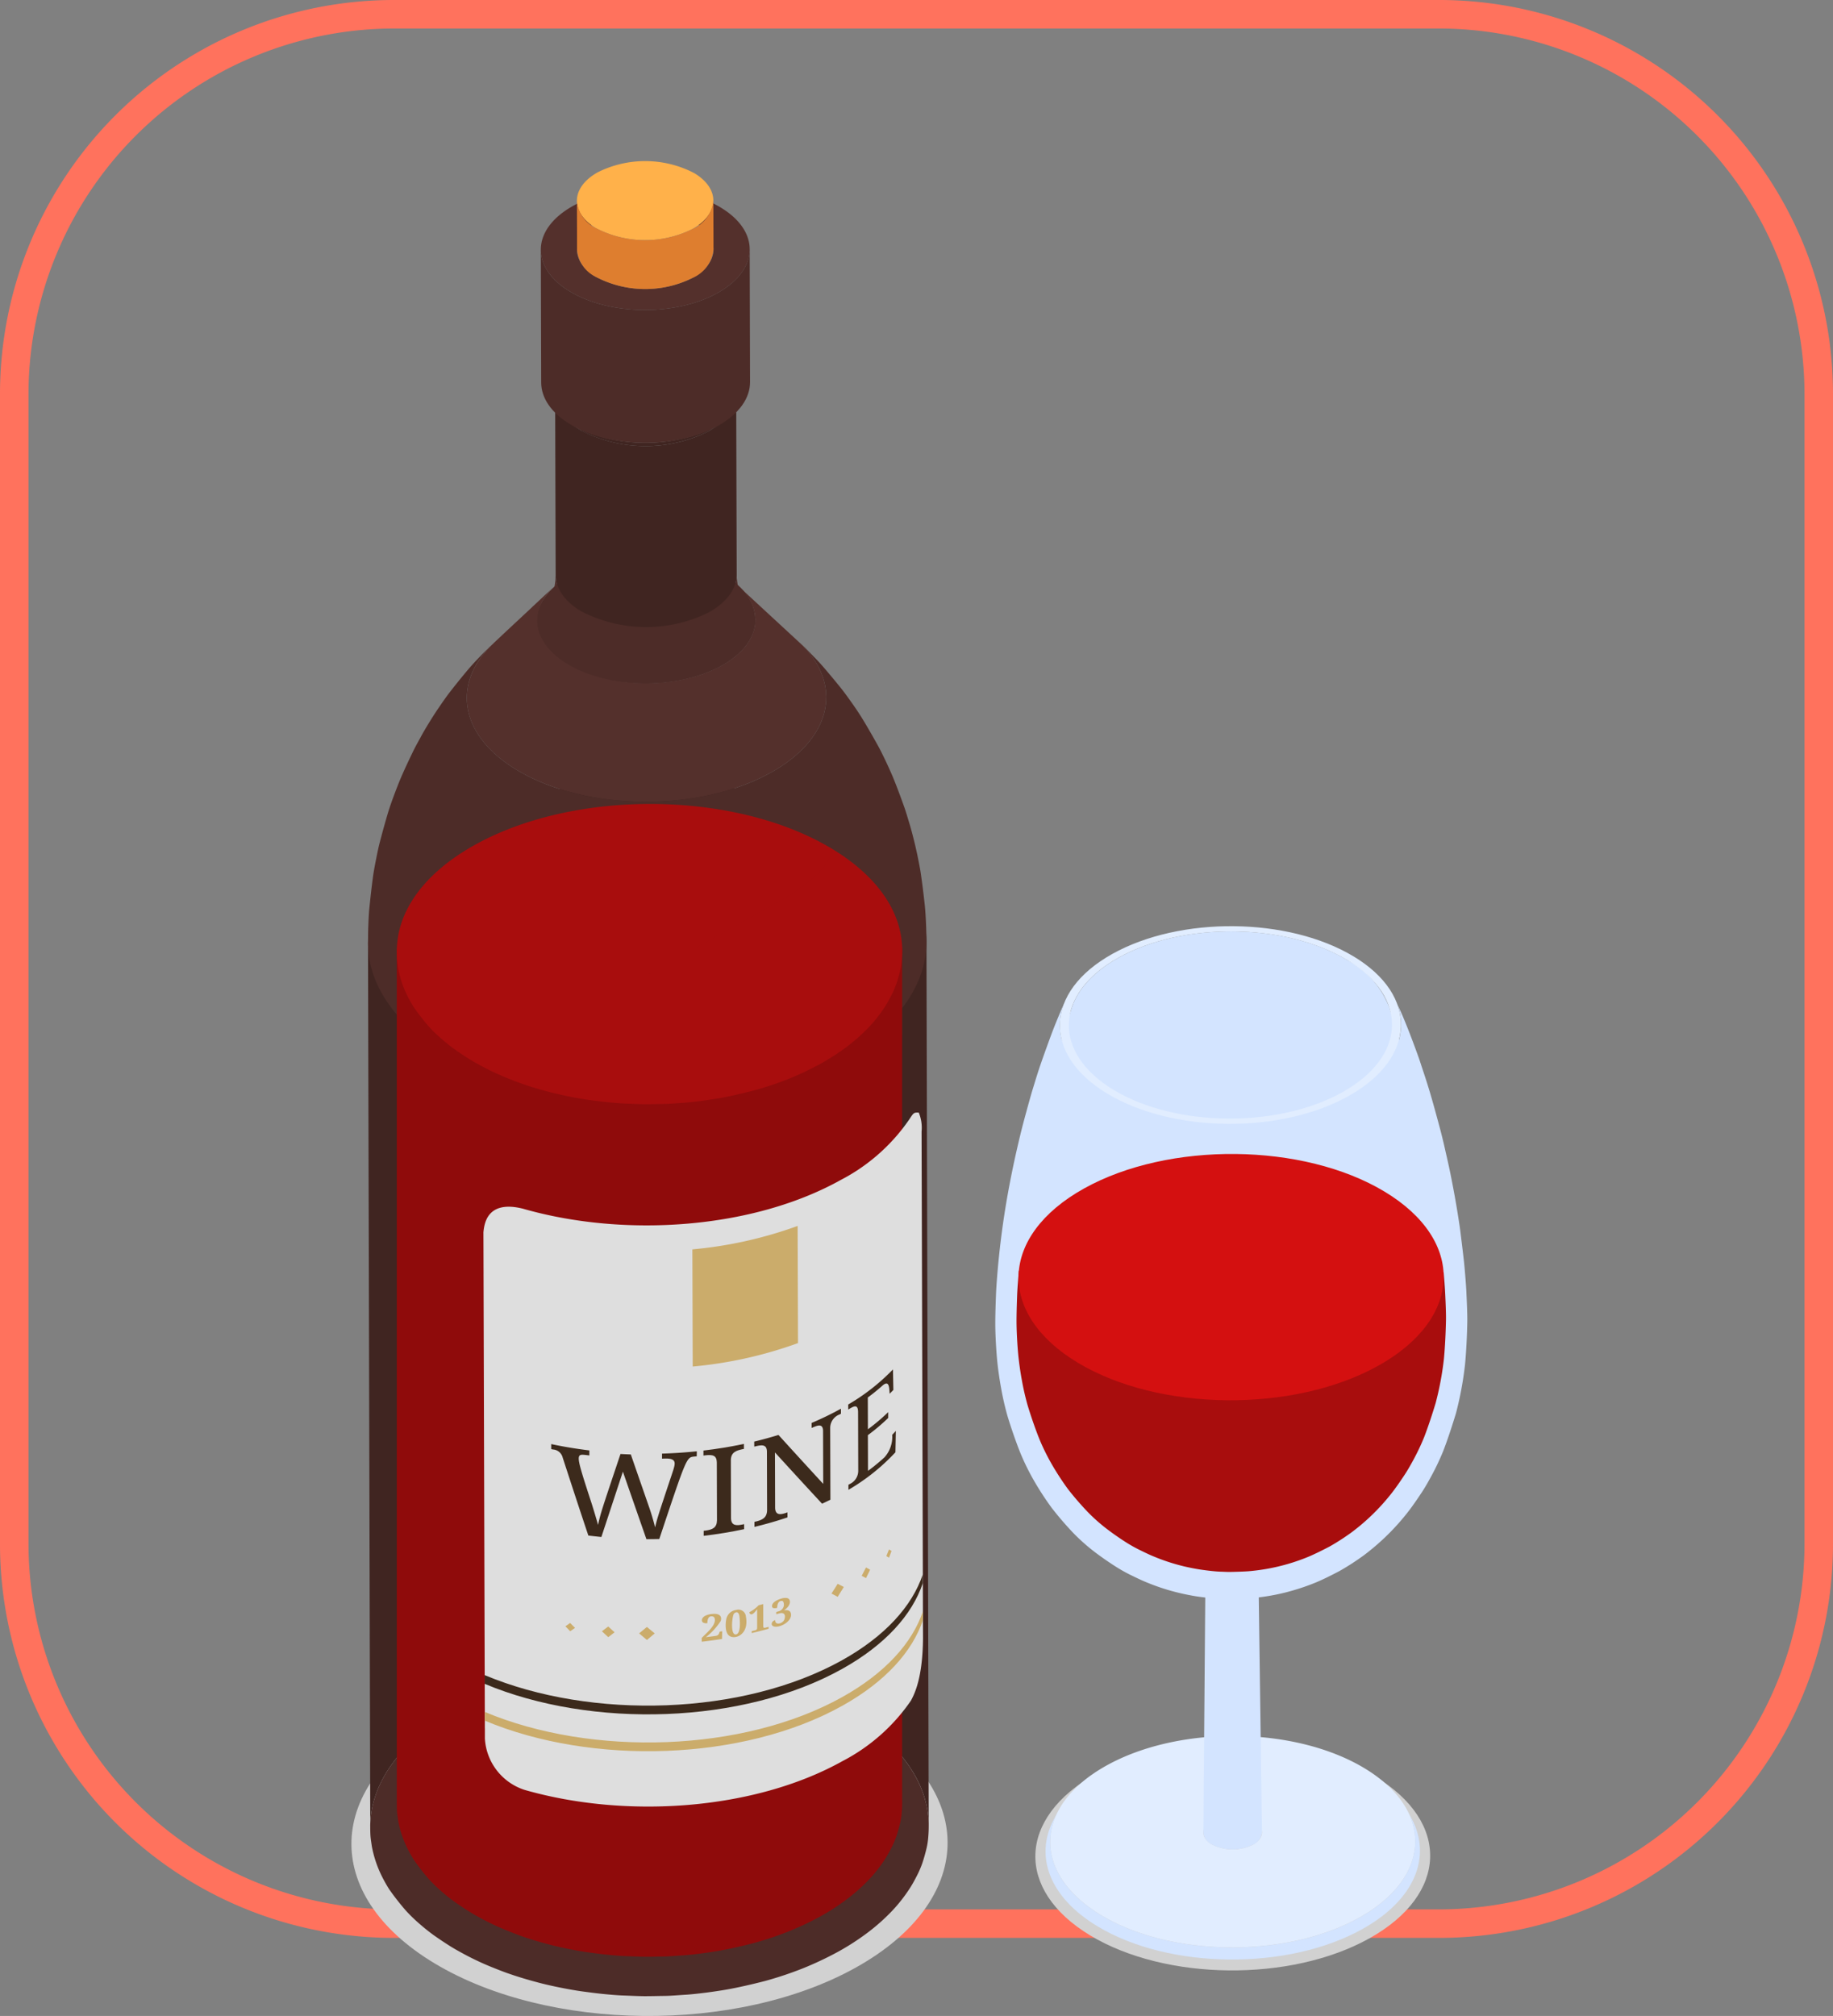 <svg xmlns="http://www.w3.org/2000/svg" xmlns:xlink="http://www.w3.org/1999/xlink" width="193" height="212.22" viewBox="0 0 193 212.22">
  <rect x="0" y="0" width="193" height="212.22" fill="#808080" stroke="none"/>
  <defs>
    <clipPath id="clip-path">
      <rect id="Rectángulo_401244" data-name="Rectángulo 401244" width="117.5" height="195.259" fill="none"/>
    </clipPath>
  </defs>
  <g id="Grupo_1100053" data-name="Grupo 1100053" transform="translate(-1124 -7722.039)">
    <g id="Grupo_1099254" data-name="Grupo 1099254" transform="translate(0 1651)">
      <path id="Rectángulo_401239" data-name="Rectángulo 401239" d="M40-1.5H150A41.467,41.467,0,0,1,191.5,40V161A41.467,41.467,0,0,1,150,202.5H40A41.467,41.467,0,0,1-1.5,161V40A41.467,41.467,0,0,1,40-1.5Zm110,201A38.544,38.544,0,0,0,188.5,161V40A38.544,38.544,0,0,0,150,1.5H40A38.544,38.544,0,0,0,1.5,40V161A38.544,38.544,0,0,0,40,199.5Z" transform="translate(1125.5 6072.539)" fill="#ff725d"/>
      <g id="Grupo_1099253" data-name="Grupo 1099253" transform="translate(1161 6088)">
        <g id="Grupo_1099252" data-name="Grupo 1099252" transform="translate(0 0)" clip-path="url(#clip-path)">
          <path id="Trazado_873839" data-name="Trazado 873839" d="M61.815,63.818c7.948,4.783,7.674,12.405-.609,17.025s-21.443,4.485-29.389-.3-7.677-12.405.609-17.022,21.441-4.487,29.389.3" transform="translate(45.983 106.243)" fill="#d1d1d1"/>
          <path id="Trazado_873840" data-name="Trazado 873840" d="M59.681,63.321,48.037,68.84a4.819,4.819,0,0,0-4.363-.044c-1.228.686-1.27,1.818-.089,2.529a4.8,4.8,0,0,0,4.363.044c1.228-.686,1.27-1.818.089-2.529l11.644-5.519c7.348,4.424,7.1,11.47-.564,15.739s-19.822,4.15-27.17-.274-7.1-11.47.562-15.739,19.825-4.147,27.173.274" transform="translate(46.983 105.855)" fill="#e1edff"/>
          <path id="Trazado_873841" data-name="Trazado 873841" d="M27.264,63.76c.158-.3.315-.6.47-.9-1.945,3.729-.456,7.934,4.526,10.933,7.348,4.421,19.512,4.545,27.173.274,5.411-3.018,7.127-7.423,5.068-11.31l.479.9c2.108,3.984.351,8.5-5.2,11.6-7.857,4.382-20.337,4.255-27.873-.282C26.794,71.9,25.27,67.583,27.264,63.76" transform="translate(46.668 110.855)" fill="#d3e4ff"/>
          <path id="Trazado_873842" data-name="Trazado 873842" d="M32.426,82.37q.116-14.694.235-29.386a1.349,1.349,0,0,0,.772,1.115,4.313,4.313,0,0,0,3.912.039,1.4,1.4,0,0,0,.849-1.17q.05,3.673.1,7.345t.1,7.348q.1,7.345.2,14.69a1.565,1.565,0,0,1-.952,1.309,4.813,4.813,0,0,1-4.36-.044,1.51,1.51,0,0,1-.86-1.245" transform="translate(57.281 93.568)" fill="#d3e4ff"/>
          <path id="Trazado_873843" data-name="Trazado 873843" d="M39.923,32.363c-.058-.158-.122-.315-.194-.47.055.147.122.307.194.47" transform="translate(70.182 56.34)" fill="#f8ff2e"/>
          <path id="Trazado_873844" data-name="Trazado 873844" d="M74.12,67.338c-.044-.927-.191-2.648-.26-3.278-.111-1-.274-2.332-.4-3.328-.069-.523-.18-1.217-.263-1.737-.122-.753-.318-1.931-.628-3.5-.249-1.256-.249-1.256-.769-3.549-.124-.542-.3-1.262-.443-1.8-.282-1.054-.661-2.459-.968-3.505-.155-.539-.376-1.25-.548-1.784-.163-.515-.4-1.2-.564-1.712s-.429-1.228-.622-1.751c-.764-2.069-1.322-3.345-1.328-3.359-.144-.329-.335-.728-.5-1.1a6.155,6.155,0,0,1,.2,3.776c-.29-1-.62-2.105-1.018-3.367a9.516,9.516,0,0,0-4.457-5.024c-6.5-3.915-17.271-4.023-24.049-.243-2.692,1.5-4.349,3.389-4.963,5.364-.382,1.226-.747,2.479-1,3.375a6.218,6.218,0,0,1,.365-4.255c-.827,1.84-1.389,3.328-1.394,3.345-.376,1-.86,2.343-1.212,3.356-.183.523-.407,1.228-.57,1.762s-.385,1.242-.534,1.779c-.293,1.051-.681,2.454-.946,3.511-.3,1.223-.755,3.143-1.179,5.35a89.528,89.528,0,0,0-1.383,10.247c-.036.49-.083,1.145-.1,1.638-.036.91-.075,2.122-.075,3.032,0,1.134.086,2.645.188,3.771.08.9.252,2.083.412,2.966a29.907,29.907,0,0,0,.683,3c.368,1.217.918,2.822,1.4,4a24.863,24.863,0,0,0,1.364,2.764A30.948,30.948,0,0,0,30.456,90,34.108,34.108,0,0,0,32.8,92.716a20.763,20.763,0,0,0,1.945,1.743c.75.587,1.793,1.314,2.6,1.815a16.3,16.3,0,0,0,1.491.824c.373.18.871.423,1.253.589s.9.373,1.295.515a22.079,22.079,0,0,0,2.352.714c.73.185,1.7.365,2.21.434.426.055,1.422.191,2.133.213.315.011.739.039,1.054.033.631-.006,1.475-.03,2.105-.072.31-.019,1.289-.116,2.18-.274a21.547,21.547,0,0,0,2.3-.523,23.5,23.5,0,0,0,2.526-.869c.766-.315,1.754-.813,2.487-1.2a25.589,25.589,0,0,0,2.316-1.475c.393-.268.888-.67,1.256-.974a24.6,24.6,0,0,0,3.483-3.555c.551-.681,1.209-1.643,1.688-2.374.321-.487.7-1.165.977-1.679a25.818,25.818,0,0,0,1.209-2.548c.465-1.184.99-2.8,1.358-4.014a35.831,35.831,0,0,0,.952-5.113c.133-1.345.216-3.143.241-4.493.014-.7-.044-2.069-.094-3.1" transform="translate(43.283 51.775)" fill="#d3e4ff"/>
          <path id="Trazado_873845" data-name="Trazado 873845" d="M37,71.643c-.736-.456-1.685-1.118-2.365-1.652a18.515,18.515,0,0,1-1.771-1.585,31.122,31.122,0,0,1-2.136-2.465,29.183,29.183,0,0,1-1.735-2.67,23,23,0,0,1-1.239-2.512c-.437-1.071-.938-2.531-1.273-3.638a27.732,27.732,0,0,1-.62-2.725c-.149-.8-.3-1.884-.376-2.7-.094-1.024-.169-2.4-.172-3.43,0-.827.036-1.931.066-2.758.019-.445.061-1.043.094-1.488.022-.326.05-.656.077-.985.232-2.659,44.707-.232,44.738.094.061.705.13,1.616.158,2.191.047.935.1,2.183.086,2.816-.022,1.226-.1,2.863-.216,4.086a32.345,32.345,0,0,1-.869,4.651c-.332,1.109-.813,2.576-1.234,3.652a23.968,23.968,0,0,1-1.1,2.318c-.252.468-.6,1.084-.891,1.527-.437.664-1.035,1.541-1.535,2.158a22.37,22.37,0,0,1-3.168,3.237c-.335.274-.786.639-1.143.885a23.554,23.554,0,0,1-2.105,1.342c-.667.349-1.566.8-2.263,1.09a21.116,21.116,0,0,1-4.39,1.267c-.813.144-1.7.232-1.984.249-.573.036-1.342.058-1.914.066-.288,0-.672-.022-.96-.03-.647-.022-1.552-.144-1.939-.2-.468-.061-1.347-.227-2.014-.393a20.739,20.739,0,0,1-2.136-.65c-.357-.127-.83-.318-1.179-.468s-.8-.373-1.14-.537A15.043,15.043,0,0,1,37,71.643" transform="translate(44.718 73.852)" fill="#a80d0d"/>
          <path id="Trazado_873846" data-name="Trazado 873846" d="M63.923,41.738c8.557,5.151,8.264,13.357-.656,18.331s-23.089,4.83-31.646-.321-8.264-13.357.656-18.331,23.089-4.83,31.646.321" transform="translate(44.854 66.738)" fill="#d41010"/>
          <path id="Trazado_873847" data-name="Trazado 873847" d="M57.879,32.286C64.746,36.419,64.511,43,57.354,47s-18.525,3.876-25.391-.257-6.631-10.718.526-14.71,18.525-3.876,25.391.257m-.683.382c-6.5-3.915-17.271-4.023-24.052-.243s-7,10.018-.5,13.932S49.917,50.382,56.7,46.6s7-10.018.5-13.932" transform="translate(47.63 51.424)" fill="#e1edff"/>
          <path id="Trazado_873848" data-name="Trazado 873848" d="M54.035,62.988c12,7.223,11.589,18.732-.918,25.707S20.74,95.469,8.739,88.246-2.85,69.514,9.657,62.539s32.377-6.775,44.378.448" transform="translate(0.001 101.464)" fill="#d1d1d1"/>
          <path id="Trazado_873849" data-name="Trazado 873849" d="M26.867,17.05c4.438,2.67,4.285,6.925-.34,9.5s-11.968,2.5-16.406-.166-3.97-6.858.653-9.437,11.655-2.57,16.093.1" transform="translate(12.431 26.554)" fill="#4d2c28"/>
          <path id="Trazado_873850" data-name="Trazado 873850" d="M.882,72.5c.7-3.862,3.671-7.611,8.883-10.518,11.719-6.532,30.329-6.344,41.57.421.017.124.365,2.509-6.482,6.327-3.588,2-13.96,7.785-14.707,8.2a.047.047,0,0,0-.039,0c-.008.008-.011.017,0,.022a.033.033,0,0,0,.039,0c.011-.006.011-.014,0-.022.747-.415,11.119-6.2,14.707-8.2,6.847-3.818,6.5-6.2,6.482-6.327,4.673,2.814,7.337,6.322,8.012,9.929a10.324,10.324,0,0,1,.174,1.549,14.309,14.309,0,0,1-.058,1.613,7.452,7.452,0,0,1-.16,1.015c-.111.481-.288,1.123-.448,1.594a10.307,10.307,0,0,1-.456,1.1c-.221.451-.539,1.049-.811,1.475a16.331,16.331,0,0,1-1.92,2.465,20.938,20.938,0,0,1-2.562,2.282,26.17,26.17,0,0,1-3.187,2.056,35.548,35.548,0,0,1-3.583,1.69,38,38,0,0,1-4.014,1.347c-1.231.321-2.885.705-4.139.921-.642.111-1.5.238-2.141.318s-1.508.183-2.155.219-1.519.116-2.172.122-1.527.033-2.18.028-1.522-.05-2.174-.072-1.527-.1-2.18-.166-1.5-.177-2.136-.263-1.511-.243-2.155-.371c-.62-.119-1.444-.3-2.058-.454-.634-.16-1.477-.393-2.1-.584-.587-.177-1.361-.432-1.937-.647-.614-.232-1.428-.553-2.031-.816-.537-.235-1.242-.57-1.762-.841s-1.184-.634-1.677-.932c-.548-.335-1.262-.811-1.787-1.179-.5-.346-1.129-.852-1.585-1.25a16.94,16.94,0,0,1-1.486-1.436,27.156,27.156,0,0,1-1.746-2.23,15.1,15.1,0,0,1-.9-1.632A12.021,12.021,0,0,1,.882,76.33C.84,76.023.771,75.611.746,75.3c-.028-.365-.03-.855-.03-1.22A12.682,12.682,0,0,1,.882,72.5" transform="translate(1.265 101.049)" fill="#4d2c28"/>
          <path id="Trazado_873851" data-name="Trazado 873851" d="M27.351,130.228c-.011-4.23-2.731-8.46-8.186-11.744l-.238-93.03c5.456,3.281,8.172,7.511,8.186,11.741.072,25.242.166,67.791.238,93.033" transform="translate(33.435 44.965)" fill="#402521"/>
          <path id="Trazado_873852" data-name="Trazado 873852" d="M.632,40.689C.618,36.2,3.648,31.717,9.679,28.353c11.716-6.532,30.327-6.344,41.567.421l.238,93.033c-11.24-6.767-29.851-6.955-41.567-.421C3.885,124.747.859,129.235.87,133.722.8,108.48.7,65.931.632,40.689" transform="translate(1.116 41.646)" fill="#402521"/>
          <path id="Trazado_873853" data-name="Trazado 873853" d="M7.229,22.133c.188-.177.443-.412.631-.589l.315-.3c.188-.174.443-.412.631-.589s.44-.412.631-.589c.094-.089.221-.2.315-.293.188-.177.44-.412.631-.589s.44-.412.631-.589l.315-.3c.188-.177.44-.412.631-.589s.44-.412.631-.589c.094-.089.221-.2.315-.293.188-.177.44-.412.631-.589-2.7,2.523-2.233,5.873,1.475,8.1,4.388,2.642,11.653,2.717,16.228.166,3.992-2.227,4.615-5.716,1.793-8.322q3.17,2.926,6.341,5.857C44.027,26.344,43,32.1,36.416,35.767,28.875,39.972,16.9,39.85,9.661,35.5c-6.114-3.679-6.886-9.2-2.432-13.362" transform="translate(7.757 28.597)" fill="#54302c"/>
          <path id="Trazado_873854" data-name="Trazado 873854" d="M.632,50c.008-.512.008-1.2.028-1.707.019-.556.05-1.3.1-1.851.1-1.015.249-2.365.387-3.375.072-.548.207-1.275.315-1.818s.252-1.264.39-1.8c.252-.979.611-2.274.9-3.24.16-.528.407-1.223.6-1.74s.456-1.206.67-1.715c.385-.921.954-2.122,1.389-3.018.243-.5.609-1.14.871-1.629.235-.434,1.051-1.82,1.84-2.968.318-.462.741-1.079,1.084-1.522.589-.764,1.4-1.765,2.022-2.5.368-.432.883-.979,1.275-1.383s.949-.949,1.367-1.342C9.418,22.554,10.19,28.076,16.3,31.756c7.237,4.355,19.216,4.476,26.758.271,6.582-3.671,7.608-9.423,2.955-13.722a14.719,14.719,0,0,1,1.12,1.079c.412.418.96.974,1.342,1.414.631.728,1.455,1.715,2.053,2.468.357.451.8,1.076,1.132,1.546s.747,1.09,1.04,1.574c.515.844,1.17,1.986,1.649,2.852.268.49.595,1.165.835,1.671s.545,1.181.758,1.7c.382.927.844,2.183,1.179,3.126.185.526.387,1.239.551,1.768.006.017.473,1.588.847,3.433.111.542.255,1.267.332,1.818.147,1.007.313,2.354.418,3.367.055.553.094,1.295.119,1.851s.041,1.3.044,1.859c.011,4.487-3.018,8.975-9.047,12.336-11.716,6.532-30.327,6.344-41.57-.421C3.36,58.458.643,54.228.632,50" transform="translate(1.116 32.337)" fill="#4d2c28"/>
          <path id="Trazado_873855" data-name="Trazado 873855" d="M7.075,20.579a7.093,7.093,0,0,0,1.934-4.8c.006,1.369.885,2.742,2.653,3.807a14.857,14.857,0,0,0,13.476.136c1.956-1.09,2.935-2.545,2.933-4a7.1,7.1,0,0,0,1.961,4.789c.006,1.751-1.179,3.5-3.533,4.817-4.573,2.551-11.841,2.476-16.228-.166-2.13-1.281-3.19-2.933-3.2-4.584" transform="translate(12.498 27.777)" fill="#4d2c28"/>
          <path id="Trazado_873856" data-name="Trazado 873856" d="M7.809,27.945,7.754,8.894c.006,1.372.885,2.742,2.653,3.807a14.84,14.84,0,0,0,13.476.136c1.956-1.09,2.938-2.545,2.933-4l.055,19.05c0,1.455-.979,2.908-2.933,4a14.84,14.84,0,0,1-13.476-.136c-1.768-1.065-2.65-2.435-2.653-3.807" transform="translate(13.698 15.615)" fill="#402521"/>
          <path id="Trazado_873857" data-name="Trazado 873857" d="M9.438,10.679,8.406,10.09a17.191,17.191,0,0,0,15.338.033c.047-.025.1-.053.144-.08-.343.2-.686.4-1.032.595l-.124.072a14.9,14.9,0,0,1-13.293-.03" transform="translate(14.849 17.742)" fill="#402521"/>
          <path id="Trazado_873858" data-name="Trazado 873858" d="M26.14,3.005c4.205,2.529,4.061,6.562-.321,9.005s-11.343,2.374-15.548-.158S6.21,5.29,10.592,2.847,21.935.474,26.14,3.005M23.39,4.538a11.189,11.189,0,0,0-10.159-.1c-2.863,1.6-2.957,4.23-.21,5.884a11.2,11.2,0,0,0,10.159.1c2.863-1.6,2.957-4.23.21-5.884" transform="translate(12.735 1.873)" fill="#54302c"/>
          <path id="Trazado_873859" data-name="Trazado 873859" d="M7.248,17.4,7.209,3.414c0,1.582,1.021,3.165,3.06,4.393,4.205,2.531,11.166,2.6,15.548.158C28.071,6.706,29.206,5.029,29.2,3.35l.039,13.985c.006,1.677-1.126,3.356-3.383,4.615-4.382,2.443-11.343,2.371-15.545-.158C8.269,20.563,7.253,18.981,7.248,17.4" transform="translate(12.735 5.918)" fill="#4d2c28"/>
          <path id="Trazado_873860" data-name="Trazado 873860" d="M20.949,1.27c2.747,1.654,2.653,4.288-.21,5.884a11.2,11.2,0,0,1-10.159-.1C7.836,5.4,7.93,2.764,10.79,1.168a11.189,11.189,0,0,1,10.159.1" transform="translate(15.16 0)" fill="#ffb14a"/>
          <path id="Trazado_873861" data-name="Trazado 873861" d="M8.6,6.678l-.014-5.14a3.52,3.52,0,0,0,2,2.872,11.192,11.192,0,0,0,10.156.1A3.646,3.646,0,0,0,22.949,1.5l.017,5.14a3.648,3.648,0,0,1-2.21,3.013,11.181,11.181,0,0,1-10.159-.1,3.516,3.516,0,0,1-2-2.869" transform="translate(15.16 2.643)" fill="#de7e2f"/>
          <path id="Trazado_873862" data-name="Trazado 873862" d="M54.938,119.655c-.011-.318,0-89.738,0-89.738L1.727,30.1v89.738c0,.332.006.775.028,1.1.022.282.083.653.122.932a10.914,10.914,0,0,0,.847,2.645A13.472,13.472,0,0,0,3.542,126a24.593,24.593,0,0,0,1.577,2.02,16.1,16.1,0,0,0,1.345,1.3c.415.36.985.819,1.436,1.134.476.332,1.12.761,1.616,1.062.445.271,1.054.606,1.519.847s1.109.548,1.594.758c.545.238,1.281.531,1.837.739.52.2,1.223.426,1.751.589.567.172,1.331.382,1.9.526.556.138,1.3.3,1.865.412.581.113,1.361.255,1.948.332s1.353.183,1.934.238,1.378.136,1.973.152,1.375.058,1.967.066,1.38-.019,1.973-.025,1.375-.077,1.964-.111,1.367-.125,1.95-.2,1.358-.185,1.937-.288c1.134-.194,2.631-.542,3.746-.833a34.175,34.175,0,0,0,3.632-1.22,32.377,32.377,0,0,0,3.242-1.527,23.583,23.583,0,0,0,2.883-1.862,18.663,18.663,0,0,0,2.318-2.067,14.5,14.5,0,0,0,1.74-2.23c.243-.385.531-.924.733-1.333a9.837,9.837,0,0,0,.412-1c.144-.426.3-1,.407-1.444a6.821,6.821,0,0,0,.144-.918,12.82,12.82,0,0,0,.053-1.458m-26.581,2.78a.041.041,0,0,1-.036,0c-.008-.006-.008-.014,0-.019h.033c.011.006.011.014,0,.019" transform="translate(3.051 52.85)" fill="#8f0b0b"/>
          <path id="Trazado_873863" data-name="Trazado 873863" d="M1.879,38.3c.634-3.494,3.32-6.886,8.04-9.517,10.6-5.912,27.441-5.741,37.614.382.017.113.329,2.269-5.865,5.724-3.248,1.812-12.632,7.044-13.307,7.42a.041.041,0,0,0-.036,0v.019a.041.041,0,0,0,.036,0v-.019c.675-.376,10.059-5.608,13.307-7.42,6.194-3.455,5.882-5.611,5.865-5.724,4.227,2.545,6.64,5.718,7.248,8.983a9.874,9.874,0,0,1,.16,1.4,14.323,14.323,0,0,1-.053,1.461,7.379,7.379,0,0,1-.147.918c-.1.437-.26,1.015-.407,1.441a8.715,8.715,0,0,1-.412,1c-.2.409-.487.949-.733,1.336a14.747,14.747,0,0,1-1.737,2.23A18.867,18.867,0,0,1,49.134,50a23.825,23.825,0,0,1-2.885,1.859,32.347,32.347,0,0,1-3.24,1.53,34.314,34.314,0,0,1-3.632,1.217c-1.115.29-2.612.639-3.746.835-.578.1-1.356.213-1.937.288s-1.364.163-1.95.2-1.375.105-1.967.111-1.381.03-1.973.025S26.427,56.02,25.837,56s-1.381-.094-1.973-.152-1.353-.16-1.934-.238-1.364-.219-1.948-.335c-.562-.108-1.306-.274-1.862-.412-.575-.141-1.336-.351-1.9-.526-.531-.16-1.234-.393-1.751-.587-.556-.21-1.292-.5-1.837-.739-.487-.213-1.126-.515-1.6-.761s-1.071-.573-1.516-.844c-.5-.3-1.143-.733-1.618-1.065-.448-.315-1.021-.772-1.433-1.134a15.3,15.3,0,0,1-1.347-1.3,24.685,24.685,0,0,1-1.577-2.017,13.926,13.926,0,0,1-.816-1.477,10.749,10.749,0,0,1-.847-2.645c-.039-.279-.1-.653-.122-.932-.025-.332-.03-.775-.03-1.1A11.34,11.34,0,0,1,1.879,38.3" transform="translate(3.051 43.213)" fill="#a80d0d"/>
          <path id="Trazado_873864" data-name="Trazado 873864" d="M51.3,89.622l-.011-5.1,0,.011L51.157,38.2a4.129,4.129,0,0,0-.3-2c-.52,0-.52,0-.985.711A19.8,19.8,0,0,1,42.644,43.3c-9.21,5.137-22.677,6.12-33.481,3.018-3.785-.935-4.05,1.635-4.139,2.482l.147,51.421,0,.8.006,0,0,1.084A6.047,6.047,0,0,0,9.338,107.5c10.8,3.1,24.271,2.116,33.481-3.018A19.8,19.8,0,0,0,50.042,98.1c.368-.7,1.231-2.346,1.267-6.582Z" transform="translate(8.877 63.954)" fill="#dedede"/>
          <path id="Trazado_873865" data-name="Trazado 873865" d="M24.06,40.517a44,44,0,0,1-11.083,2.468l.036,12.333A44.028,44.028,0,0,0,24.1,52.85Z" transform="translate(22.924 71.575)" fill="#cbac6b"/>
          <path id="Trazado_873866" data-name="Trazado 873866" d="M22.931,49.58c-1.212.127-2.437.207-3.663.246l0,.528.346-.011c1.209-.025,1.051.5.833,1.231-1.657,4.974-1.657,4.974-1.909,6.012-.257-1.043-.556-1.917-.656-2.2-.57-1.641-1.331-3.832-1.9-5.475-.365-.011-.728-.028-1.087-.047-2.072,6.175-2.072,6.175-2.365,7.467-.183-.672-.4-1.389-.653-2.194-1.721-5.287-1.721-5.287-.6-5.162l.338.041v-.528c-1.358-.166-2.7-.387-4.014-.667l0,.528.188.041a1.123,1.123,0,0,1,1.021.86c1.591,4.872,1.652,5.06,2.7,8.2.456.055.913.105,1.372.152.681-2.064,1.588-4.814,2.266-6.878.741,2.133,1.732,4.977,2.476,7.107.454,0,.9-.006,1.356-.017,2.863-8.585,2.863-8.585,3.657-8.676.094-.008.188-.017.285-.028Z" transform="translate(13.438 86.235)" fill="#3c2a1c"/>
          <path id="Trazado_873867" data-name="Trazado 873867" d="M17.657,48.811c-1.394.3-2.816.531-4.258.7v.528l.191-.025c.775-.089,1.2,0,1.215.739l.017,6.117c-.014.758-.473.971-1.209,1.068l-.191.022,0,.528c1.441-.172,2.863-.4,4.258-.7V57.26l-.191.041c-.57.113-1.179.166-1.19-.672l-.017-6.117c.014-.813.567-1,1.184-1.134.064-.011.127-.025.191-.039Z" transform="translate(23.67 86.226)" fill="#3c2a1c"/>
          <path id="Trazado_873868" data-name="Trazado 873868" d="M24.465,47.471a32.222,32.222,0,0,1-3.09,1.5V49.5c.058-.025.113-.047.169-.072.459-.191,1.029-.426,1.037.39l.017,5.572c-2.606-2.838-2.805-3.057-4.711-5.154-.833.257-1.688.49-2.556.7l.006.528.177-.041c.625-.147,1.137-.2,1.156.553l.017,6.167c-.011.764-.429,1.018-1.148,1.2-.064.014-.122.028-.183.044l0,.528c1.187-.285,2.349-.617,3.478-1l0-.528c-.058.019-.116.039-.177.061-.415.13-1.112.351-1.123-.553l-.017-5.815c1.926,2.105,2.5,2.739,4.96,5.395.3-.138.589-.279.877-.423L23.331,49.5a1.516,1.516,0,0,1,.985-1.419L24.465,48Z" transform="translate(27.081 83.859)" fill="#3c2a1c"/>
          <path id="Trazado_873869" data-name="Trazado 873869" d="M23.619,45.977a21.854,21.854,0,0,1-4.711,3.693V50.2l.144-.086c.5-.3.885-.459.894.34l.017,6.178a1.526,1.526,0,0,1-.888,1.405c-.047.028-.1.055-.144.086l0,.528A21.528,21.528,0,0,0,23.879,54.7l.044-2.252c-.124.138-.252.277-.385.412a3.209,3.209,0,0,1-.805,2.363,20.4,20.4,0,0,1-1.743,1.433l-.011-3.762a20.7,20.7,0,0,0,2.139-1.807l0-.614a20.653,20.653,0,0,1-2.136,1.807l-.011-3.348q.822-.606,1.535-1.245c.448-.385.664-.279.725.351l.039.5c.136-.133.266-.268.393-.4Z" transform="translate(33.402 81.22)" fill="#3c2a1c"/>
          <path id="Trazado_873870" data-name="Trazado 873870" d="M51.2,53.778c-1.118,3.328-3.959,6.5-8.5,9.033-10.433,5.818-26.335,6.3-37.63,1.566l0,.918c11.3,4.739,27.2,4.252,37.63-1.566,4.543-2.531,7.384-5.7,8.5-9.033Z" transform="translate(8.962 95.001)" fill="#3c2a1c"/>
          <path id="Trazado_873871" data-name="Trazado 873871" d="M51.209,55.18c-1.118,3.328-3.959,6.5-8.5,9.033-10.433,5.818-26.335,6.3-37.63,1.566l0,.916c11.3,4.742,27.2,4.255,37.63-1.563,4.543-2.534,7.384-5.7,8.5-9.033Z" transform="translate(8.969 97.477)" fill="#cbac6b"/>
          <path id="Trazado_873872" data-name="Trazado 873872" d="M14.341,55.3c-1.087.152-1.09.719-.894.88a.641.641,0,0,0,.481.075c.006-1,.667-.661.672-.653.05.047.459.492-.6,1.552l-.67.661v.4c.717-.083,1.43-.18,2.136-.29l.022-.811-.266.041c-.064.213-.119.4-.409.445-.349.05-.7.1-1.051.141a6.949,6.949,0,0,0,1.56-1.693c.03-.075.26-.739-.614-.766a2.244,2.244,0,0,0-.371.022" transform="translate(23.555 97.646)" fill="#cbac6b"/>
          <path id="Trazado_873873" data-name="Trazado 873873" d="M15.338,57.721c-.631.108-.409-1.912-.232-2.169.075-.111.468-.4.584.224,0,.017.255,1.829-.351,1.945m0-2.573a1.2,1.2,0,0,0-1.024.949c-.055.219-.224,1.408.326,1.779.642.432,2.083-.183,1.737-2.014a.792.792,0,0,0-1.04-.714" transform="translate(25.161 97.374)" fill="#cbac6b"/>
          <path id="Trazado_873874" data-name="Trazado 873874" d="M16.6,54.905l-.481.124a3.557,3.557,0,0,1-.946.714l-.017.008a.2.2,0,0,0,.177.235c.213.011.432-.282.628-.539l0,1.925c0,.185-.055.263-.213.3-.119.03-.238.058-.357.086v.2c.6-.141,1.192-.29,1.776-.454v-.2c-.113.033-.23.064-.343.094-.183.047-.219-.028-.221-.191Z" transform="translate(26.76 96.992)" fill="#cbac6b"/>
          <path id="Trazado_873875" data-name="Trazado 873875" d="M16.955,54.761c-1.076.343-1,.885-.816.974a.712.712,0,0,0,.437-.025c.006-.816.526-.766.617-.672a.72.72,0,0,1-.44,1.035l-.277.083v.238c.089-.025.174-.053.263-.077.8-.243.694.456.548.714-.183.324-.8.52-.913.125-.014-.047.006-.1-.028-.144-.385.127-.456.515-.194.636.609.285,2.152-.542,1.843-1.422-.047-.127-.2-.326-.711-.246.786-.509.775-1.2.324-1.292a1.321,1.321,0,0,0-.653.075" transform="translate(28.258 96.577)" fill="#cbac6b"/>
          <path id="Trazado_873876" data-name="Trazado 873876" d="M11.769,55.776l-.819.678.822.694.822-.692Z" transform="translate(19.343 98.53)" fill="#cbac6b"/>
          <path id="Trazado_873877" data-name="Trazado 873877" d="M10.2,55.759l-.664.5.667.622.667-.512Z" transform="translate(16.84 98.501)" fill="#cbac6b"/>
          <path id="Trazado_873878" data-name="Trazado 873878" d="M8.647,55.625l-.5.349.506.523.506-.354Z" transform="translate(14.385 98.263)" fill="#cbac6b"/>
          <path id="Trazado_873879" data-name="Trazado 873879" d="M18.925,54.135l-.653,1.026.656.343.642-1.037Z" transform="translate(32.277 95.632)" fill="#cbac6b"/>
          <path id="Trazado_873880" data-name="Trazado 873880" d="M19.872,53.513l-.451.877.454.243.434-.883Z" transform="translate(34.308 94.533)" fill="#cbac6b"/>
          <path id="Trazado_873881" data-name="Trazado 873881" d="M20.637,52.827l-.277.7.279.169.268-.705Z" transform="translate(35.966 93.32)" fill="#cbac6b"/>
        </g>
      </g>
    </g>
  </g>
</svg>

